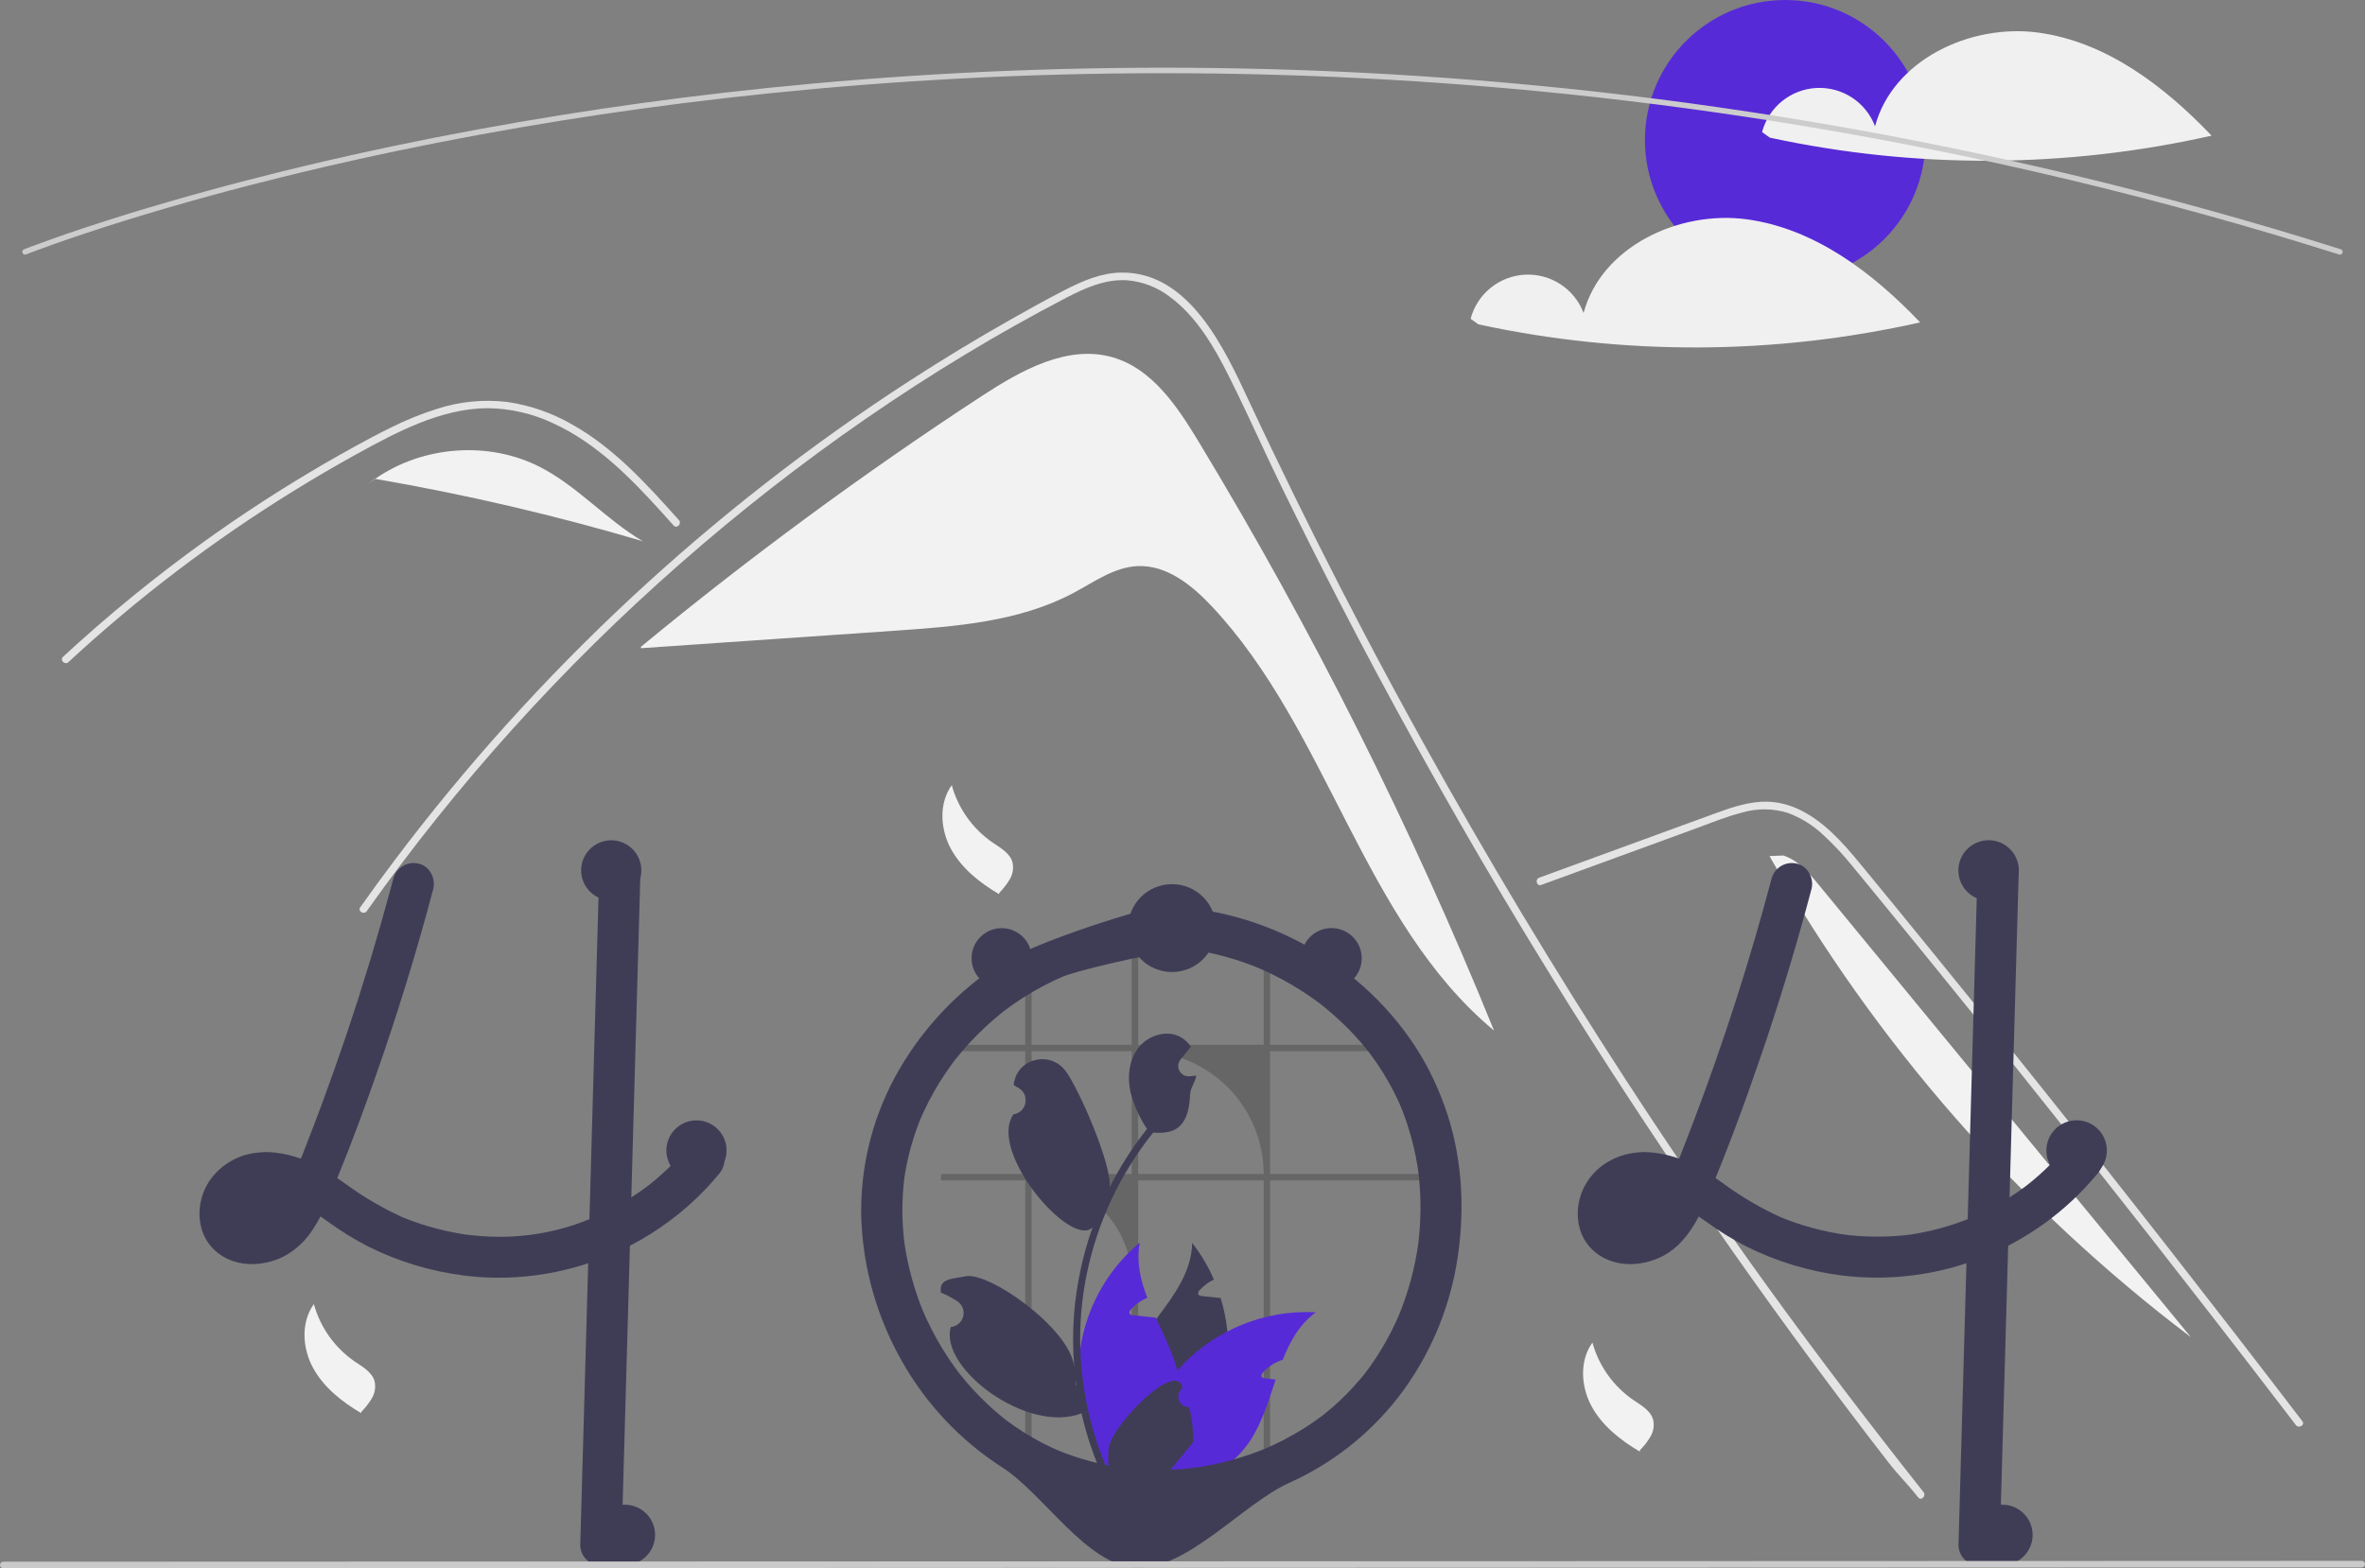 <svg width="894" height="593" viewBox="0 0 894 593" fill="none" xmlns="http://www.w3.org/2000/svg">
<rect x="0" y="0" width="894" height="593" fill="#808080" stroke="none"/>
<path d="M452.893 166.669C444.922 153.499 435.476 139.438 420.683 135.137C403.552 130.157 385.954 140.05 371.027 149.813C326.387 179.009 283.397 210.649 242.255 244.588L242.3 245.1C274.331 242.893 306.361 240.687 338.392 238.48C361.534 236.886 385.471 235.072 405.922 224.136C413.683 219.986 421.247 214.443 430.041 214.057C440.967 213.577 450.493 221.199 457.98 229.163C502.265 276.27 515.08 348.307 564.764 389.694C533.435 312.515 496.027 237.939 452.893 166.669Z" fill="#F2F2F2"/>
<path d="M725.107 566.22C720.21 560.043 718.209 558.596 713.378 552.362C674.045 501.545 637.075 449.012 602.468 394.762C578.962 357.918 556.621 320.366 535.446 282.107C525.365 263.918 515.561 245.586 506.032 227.111C498.639 212.787 491.41 198.376 484.346 183.88C482.326 179.74 480.363 175.58 478.41 171.412C473.808 161.608 469.291 151.757 464.441 142.086C458.915 131.065 452.188 119.51 442.04 112.105C437.422 108.596 431.9 106.474 426.118 105.985C417.858 105.452 410.235 108.859 403.07 112.581C350.645 139.888 301.565 174.124 257.173 213.082C212.667 252.127 172.886 296.238 138.64 344.516C137.593 346.011 135.115 344.583 136.173 343.079C140.337 337.197 144.583 331.378 148.912 325.623C202.74 254.11 268.741 192.613 343.899 143.942C356.543 135.757 369.426 127.955 382.546 120.538C389.158 116.797 395.8 113.104 402.555 109.639C409.177 106.241 416.209 103.186 423.775 103.072C449.52 102.672 462.85 131.797 472.007 151.395C474.884 157.563 477.797 163.711 480.744 169.841C491.883 193.113 503.45 216.172 515.446 239.018C522.85 253.124 530.415 267.147 538.143 281.088C562.192 324.5 587.753 367.033 614.827 408.687C650.691 463.863 686.27 512.605 727.127 564.203C728.251 565.63 726.241 567.667 725.107 566.22Z" fill="#E4E4E4"/>
<path d="M254.628 198.7C253.132 197.034 251.646 195.369 250.14 193.703C238.268 180.587 225.529 167.623 209.226 160.104C201.452 156.406 192.967 154.441 184.357 154.346C175.458 154.374 166.758 156.706 158.536 159.971C154.648 161.522 150.846 163.283 147.102 165.158C142.823 167.309 138.621 169.603 134.439 171.916C126.587 176.256 118.837 180.787 111.19 185.508C95.973 194.902 81.233 205.013 66.969 215.842C59.575 221.458 52.333 227.257 45.244 233.241C38.651 238.799 32.19 244.507 25.864 250.364C24.511 251.611 22.491 249.593 23.843 248.346C25.511 246.795 27.197 245.253 28.884 243.73C33.648 239.428 38.489 235.208 43.405 231.071C52.371 223.513 61.569 216.248 70.999 209.274C85.663 198.424 100.832 188.309 116.506 178.931C124.339 174.248 132.279 169.762 140.327 165.472C142.757 164.178 145.215 162.912 147.702 161.713C153.345 158.87 159.208 156.485 165.234 154.584C173.77 151.825 182.802 150.939 191.713 151.985C200.317 153.235 208.606 156.1 216.144 160.428C232.151 169.365 244.566 183.185 256.648 196.673C257.868 198.043 255.857 200.07 254.628 198.7Z" fill="#E4E4E4"/>
<path d="M582.614 334.615L620.972 320.601L640.017 313.643C646.219 311.377 652.407 308.797 658.819 307.174C664.391 305.584 670.307 305.659 675.837 307.391C680.769 309.214 685.283 312.009 689.111 315.61C693.022 319.208 696.661 323.09 699.999 327.225C704.145 332.202 708.23 337.232 712.333 342.245C729.269 362.935 746.094 383.714 762.809 404.584C779.523 425.453 796.125 446.41 812.616 467.456C829.146 488.554 845.563 509.74 861.867 531.014C863.864 533.62 865.86 536.228 867.853 538.837C868.955 540.278 871.439 538.857 870.322 537.395C853.898 515.907 837.36 494.507 820.707 473.195C804.013 451.832 787.204 430.559 770.28 409.378C753.356 388.196 736.318 367.106 719.165 346.109C714.892 340.878 710.612 335.652 706.324 330.432C702.708 326.029 699.132 321.579 695.165 317.481C687.884 309.959 678.787 303.311 667.898 303.13C661.496 303.024 655.299 305.054 649.351 307.203C642.939 309.521 636.541 311.882 630.137 314.221L591.511 328.334L581.854 331.862C580.141 332.488 580.881 335.249 582.614 334.615L582.614 334.615Z" fill="#E4E4E4"/>
<path d="M204.178 176.608C184.686 166.601 159.723 168.561 141.811 181.064C175.977 186.952 209.769 194.83 243.015 204.659C229.21 196.577 218.41 183.915 204.178 176.608Z" fill="#F2F2F2"/>
<path d="M141.619 181.029L137.866 184.076C139.136 183.009 140.455 182.009 141.811 181.063C141.747 181.052 141.683 181.04 141.619 181.029Z" fill="#F2F2F2"/>
<path d="M687.667 334.756C683.891 330.164 679.809 325.357 674.161 323.492L668.888 323.7C709.027 394.55 763.237 456.458 828.191 505.624C781.349 448.668 734.508 391.712 687.667 334.756Z" fill="#F2F2F2"/>
<path d="M359.78 296.88C362.22 305.736 367.717 313.444 375.299 318.641C378.23 320.635 381.698 322.547 382.701 325.945C383.228 328.111 382.903 330.396 381.793 332.33C380.684 334.239 379.335 335.998 377.779 337.564L377.637 338.096C370.363 333.79 363.443 328.343 359.425 320.911C355.407 313.48 354.846 303.74 359.78 296.88" fill="#F2F2F2"/>
<path d="M601.954 507.647C604.394 516.503 609.891 524.211 617.473 529.408C620.404 531.402 623.872 533.314 624.875 536.712C625.403 538.878 625.078 541.163 623.967 543.097C622.859 545.006 621.51 546.765 619.954 548.331L619.812 548.863C612.538 544.557 605.618 539.11 601.599 531.678C597.581 524.247 597.02 514.507 601.954 507.647" fill="#F2F2F2"/>
<path d="M118.644 493.112C121.085 501.968 126.582 509.676 134.164 514.872C137.095 516.866 140.563 518.778 141.565 522.176C142.093 524.342 141.768 526.628 140.657 528.561C139.549 530.47 138.2 532.229 136.644 533.796L136.502 534.327C129.228 530.021 122.308 524.574 118.29 517.143C114.272 509.711 113.711 499.971 118.644 493.112" fill="#F2F2F2"/>
<path d="M674.814 105.903C704.089 105.903 727.822 82.195 727.822 52.951C727.822 23.707 704.089 0 674.814 0C645.538 0 621.806 23.707 621.806 52.951C621.806 82.195 645.538 105.903 674.814 105.903Z" fill="#572AD7"/>
<path d="M770.473 12.325C744.783 8.856 715.454 22.727 708.795 47.754C707.117 43.304 704.066 39.502 700.084 36.898C696.101 34.293 691.393 33.021 686.639 33.265C681.885 33.508 677.332 35.255 673.637 38.253C669.942 41.251 667.297 45.345 666.083 49.943L669.025 52.047C724.078 63.94 781.066 63.682 836.01 51.293C818.14 32.533 796.163 15.793 770.473 12.325Z" fill="#F0F0F0"/>
<path d="M660.299 82.926C634.609 79.457 605.28 93.328 598.621 118.355C596.943 113.905 593.893 110.104 589.91 107.499C585.927 104.895 581.219 103.623 576.465 103.866C571.711 104.11 567.158 105.857 563.463 108.855C559.768 111.853 557.123 115.947 555.91 120.545L558.851 122.649C613.904 134.541 670.893 134.284 725.836 121.895C707.966 103.134 685.989 86.395 660.299 82.926Z" fill="#F0F0F0"/>
<path d="M884.521 96.276C884.414 96.276 884.308 96.26 884.207 96.227C609.389 9.41 367.175 20.763 212.375 45.575C191.309 48.95 170.186 52.849 149.593 57.163C144.336 58.263 138.882 59.442 133.382 60.67C126.815 62.131 120.334 63.636 114.12 65.14C111.437 65.775 108.805 66.415 106.227 67.06C102.32 68.023 98.357 69.027 94.108 70.13C89.36 71.353 84.536 72.635 79.767 73.942C79.75 73.948 79.732 73.953 79.714 73.957L79.714 73.959C74.328 75.428 68.969 76.939 63.788 78.449C60.983 79.258 58.275 80.056 55.681 80.844C55.392 80.924 55.135 81.001 54.874 81.08L54.317 81.25C53.994 81.348 53.676 81.444 53.357 81.535L53.337 81.542L53.337 81.543L52.494 81.804C51.488 82.109 50.506 82.406 49.541 82.702C24.03 90.558 10.005 96.146 9.867 96.201C9.74 96.252 9.604 96.277 9.468 96.275C9.331 96.274 9.197 96.246 9.071 96.192C8.946 96.138 8.832 96.061 8.736 95.963C8.641 95.865 8.566 95.75 8.515 95.624C8.464 95.497 8.439 95.362 8.441 95.225C8.442 95.089 8.47 94.954 8.524 94.829C8.578 94.704 8.656 94.59 8.753 94.495C8.851 94.4 8.966 94.324 9.093 94.274C9.233 94.219 23.326 88.602 48.93 80.716C49.899 80.419 50.883 80.122 51.892 79.817L52.675 79.574C52.702 79.564 52.729 79.555 52.757 79.547C53.074 79.457 53.39 79.361 53.712 79.263L54.27 79.094C54.548 79.01 54.823 78.927 55.103 78.85C57.679 78.067 60.397 77.267 63.208 76.455C68.392 74.944 73.755 73.432 79.146 71.961C79.163 71.955 79.18 71.951 79.197 71.946V71.945C83.983 70.634 88.824 69.346 93.587 68.119C97.843 67.015 101.814 66.009 105.727 65.044C108.316 64.4 110.953 63.759 113.636 63.121C119.857 61.614 126.35 60.107 132.93 58.643C138.438 57.414 143.901 56.232 149.167 55.131C169.791 50.81 190.947 46.905 212.046 43.525C367.068 18.677 609.629 7.306 884.833 94.248C885.07 94.323 885.272 94.48 885.403 94.69C885.534 94.901 885.585 95.151 885.548 95.396C885.51 95.641 885.386 95.864 885.197 96.026C885.009 96.187 884.769 96.276 884.521 96.276Z" fill="#CCCCCC"/>
<path d="M273.344 435.903C272.984 434.852 272.379 433.902 271.577 433.131C271.282 432.857 270.962 432.61 270.621 432.394C267.908 430.587 263.855 430.182 261.277 432.394C261.018 432.619 260.778 432.865 260.56 433.131C259.791 434.076 259.001 435 258.19 435.903C256.86 437.419 255.498 438.883 254.074 440.305C253.669 440.7 253.264 441.105 252.848 441.499C252.609 441.738 252.37 441.967 252.131 442.195C251.216 443.067 250.281 443.908 249.335 444.739C248.836 445.185 248.337 445.621 247.828 446.047C247.069 446.68 246.31 447.314 245.541 447.926C245.468 447.978 245.396 448.03 245.323 448.092C245.302 448.103 245.292 448.124 245.271 448.134C245.26 448.134 245.25 448.134 245.24 448.155C245.212 448.166 245.187 448.184 245.167 448.207C244.938 448.362 244.782 448.466 244.668 448.56C244.71 448.539 244.751 448.508 244.793 448.487C244.606 448.632 244.408 448.778 244.221 448.923C242.402 450.262 240.542 451.55 238.64 452.754C233.934 455.763 228.991 458.384 223.86 460.593C223.517 460.728 223.163 460.873 222.81 461.008C209.376 466.506 194.802 468.652 180.351 467.259C178.875 467.144 177.399 466.989 175.924 466.791C174.219 466.542 172.525 466.241 170.841 465.899C164.431 464.621 158.159 462.729 152.112 460.25C144.547 456.79 137.353 452.574 130.638 447.667C129.599 446.93 128.549 446.192 127.499 445.476C128.694 442.548 129.869 439.62 131.012 436.671C131.584 435.249 132.135 433.827 132.675 432.394C136.926 421.357 140.917 410.217 144.742 399.035C148.609 387.707 152.257 376.314 155.687 364.855C156.04 363.692 156.383 362.529 156.716 361.367C158.514 355.313 160.239 349.247 161.892 343.166C162.048 342.574 162.214 341.993 162.36 341.401C162.838 339.656 163.306 337.912 163.763 336.168C164.802 332.233 162.453 327.53 158.317 326.585C156.325 326.075 154.213 326.357 152.425 327.372C150.637 328.386 149.314 330.055 148.734 332.025C148.287 333.707 147.84 335.379 147.382 337.061C145.189 345.19 142.882 353.292 140.46 361.367C140.107 362.529 139.753 363.692 139.4 364.855C134.058 382.443 128.192 399.855 121.803 417.09C121.034 419.177 120.255 421.257 119.465 423.33C119.08 424.347 118.696 425.365 118.301 426.382C117.542 428.386 116.762 430.39 115.983 432.394C115.536 433.567 115.079 434.74 114.621 435.903C114.32 436.64 114.029 437.377 113.738 438.104C110.774 437.041 107.704 436.303 104.581 435.903L104.082 435.841C101.661 435.55 99.212 435.571 96.796 435.903C93.18 436.325 89.701 437.534 86.605 439.447C83.508 441.359 80.87 443.928 78.877 446.971C73.919 454.768 73.982 465.919 80.935 472.543C88.096 479.365 98.937 479.313 107.366 475.046C111.833 472.631 115.6 469.105 118.301 464.808C119.335 463.251 120.286 461.639 121.149 459.98C121.367 460.126 121.585 460.271 121.803 460.427C122.635 461.008 123.466 461.6 124.287 462.182C129.072 465.644 134.113 468.736 139.369 471.432C150.669 477.044 162.833 480.719 175.352 482.303C175.633 482.334 175.903 482.376 176.183 482.407C177.566 482.583 178.959 482.718 180.351 482.833C200.33 484.337 220.334 480.252 238.12 471.038C239.627 470.259 241.12 469.442 242.6 468.588C244.897 467.259 247.142 465.847 249.335 464.352C250.53 463.542 251.694 462.721 252.848 461.86C257.889 458.15 262.589 453.998 266.89 449.452C268.522 447.739 270.084 445.971 271.577 444.147C272.99 442.655 273.803 440.696 273.864 438.644C273.856 437.707 273.68 436.779 273.344 435.903ZM101.234 460.635C101.452 460.479 101.671 460.313 101.878 460.147C101.816 460.302 101.515 460.479 101.234 460.635H101.234ZM104.57 457.281C104.331 457.551 104.113 457.821 103.874 458.091C103.147 458.904 102.366 459.667 101.535 460.375C101.421 460.479 101.296 460.583 101.172 460.676C101.17 460.676 101.169 460.676 101.168 460.677C101.166 460.677 101.165 460.678 101.164 460.679C101.163 460.68 101.163 460.681 101.162 460.682C101.162 460.684 101.161 460.685 101.161 460.686C101.011 460.753 100.865 460.83 100.725 460.915C100.278 461.185 99.82 461.434 99.353 461.662C98.437 461.999 97.495 462.26 96.536 462.441C95.799 462.495 95.06 462.502 94.322 462.462H94.301C93.792 462.349 93.289 462.21 92.794 462.047C92.545 461.922 92.306 461.777 92.067 461.631C91.973 461.548 91.89 461.465 91.838 461.413C91.737 461.321 91.643 461.22 91.558 461.112C91.558 461.111 91.557 461.109 91.557 461.108C91.556 461.107 91.556 461.106 91.555 461.105C91.554 461.104 91.552 461.103 91.551 461.102C91.55 461.102 91.549 461.102 91.547 461.102C91.433 460.894 91.308 460.686 91.194 460.479C91.188 460.473 91.184 460.466 91.183 460.458C91.1 460.198 91.028 459.928 90.965 459.659C90.943 459.185 90.946 458.71 90.975 458.236C91.115 457.573 91.303 456.92 91.537 456.284C91.747 455.833 91.987 455.396 92.254 454.976C92.275 454.934 92.379 454.768 92.493 454.581C92.503 454.571 92.503 454.571 92.503 454.561C92.659 454.384 92.815 454.197 92.981 454.031C93.262 453.72 93.564 453.45 93.865 453.169C94.451 452.786 95.058 452.436 95.684 452.121C96.676 451.769 97.694 451.494 98.729 451.301C100.255 451.179 101.789 451.193 103.313 451.342C104.756 451.592 106.18 451.943 107.574 452.391C106.729 454.029 105.767 455.604 104.695 457.104C104.654 457.167 104.612 457.229 104.57 457.281ZM93.013 453.865C92.921 454.012 92.813 454.148 92.69 454.27C92.773 454.117 92.882 453.98 93.013 453.865Z" fill="#3F3D56"/>
<path d="M242.101 329.866C242.007 333.126 241.914 336.386 241.82 339.646C241.623 346.883 241.418 354.123 241.207 361.366C240.989 369.517 240.76 377.664 240.521 385.807C240.407 390.012 240.289 394.217 240.167 398.422C239.845 409.749 239.527 421.073 239.211 432.394C239.18 433.567 239.138 434.73 239.107 435.903C238.951 441.52 238.795 447.137 238.64 452.754C238.463 458.849 238.29 464.943 238.12 471.038C237.995 475.606 237.867 480.178 237.735 484.753C236.8 517.905 235.865 551.056 234.929 584.208C234.89 586.261 234.056 588.219 232.602 589.671C231.149 591.122 229.189 591.956 227.134 591.995C225.071 591.978 223.098 591.153 221.64 589.696C220.182 588.239 219.355 586.268 219.338 584.208C219.858 565.561 220.385 546.914 220.918 528.267C221.386 511.405 221.861 494.544 222.342 477.683C222.498 472.128 222.654 466.57 222.81 461.008C223.049 452.64 223.285 444.271 223.517 435.903C223.548 434.73 223.589 433.567 223.621 432.394C223.641 431.366 223.673 430.348 223.704 429.32C224.161 413.072 224.618 396.819 225.076 380.564C225.263 374.168 225.443 367.769 225.616 361.366C225.824 354.067 226.032 346.772 226.24 339.48C226.333 336.272 226.417 333.074 226.51 329.866C226.55 327.813 227.384 325.855 228.837 324.403C230.29 322.951 232.25 322.118 234.305 322.079C236.368 322.095 238.341 322.921 239.799 324.378C241.257 325.834 242.084 327.805 242.101 329.866Z" fill="#3F3D56"/>
<path d="M669.729 332.026C661.555 362.945 651.785 393.421 640.459 423.332C637.334 431.583 634.137 439.817 630.719 447.951L631.505 446.091C629.979 449.966 628.031 453.661 625.695 457.109C625.536 457.331 625.374 457.551 625.21 457.77C626.017 456.738 626.171 456.534 625.67 457.158C625.406 457.47 625.145 457.783 624.872 458.088C624.145 458.901 623.364 459.665 622.535 460.375C622.326 460.554 622.114 460.728 621.899 460.899L622.873 460.142C622.76 460.409 621.966 460.762 621.719 460.913C620.918 461.396 620.083 461.819 619.22 462.178L621.082 461.393C619.667 461.963 618.191 462.367 616.684 462.599L618.756 462.32C617.275 462.525 615.774 462.541 614.289 462.368L616.361 462.646C615.146 462.479 613.957 462.159 612.822 461.694L614.685 462.479C614.079 462.216 613.496 461.905 612.94 461.549C612.658 461.365 611.791 460.709 612.924 461.574C614.102 462.473 613.076 461.652 612.833 461.413C612.631 461.214 612.449 460.997 612.251 460.795C611.334 459.856 613.287 462.411 612.664 461.312C612.331 460.762 612.026 460.195 611.751 459.613L612.537 461.473C612.179 460.588 611.925 459.664 611.78 458.72L612.059 460.79C611.91 459.617 611.909 458.429 612.055 457.255L611.777 459.325C611.968 458.015 612.315 456.732 612.811 455.504L612.025 457.365C612.371 456.539 612.78 455.741 613.249 454.978C613.465 454.584 613.719 454.211 614.007 453.866C614.058 453.882 612.688 455.436 613.415 454.652C613.605 454.447 613.783 454.23 613.975 454.027C614.283 453.701 614.613 453.403 614.937 453.094C616.023 452.062 613.418 454.097 614.67 453.28C615.579 452.684 616.534 452.163 617.528 451.724L615.666 452.509C617.33 451.826 619.075 451.358 620.858 451.118L618.785 451.396C621.018 451.139 623.274 451.166 625.5 451.475L623.428 451.197C626.247 451.624 629.002 452.398 631.631 453.502L629.769 452.717C635.37 455.119 640.332 458.686 645.284 462.184C650.068 465.644 655.108 468.735 660.362 471.431C671.662 477.044 683.827 480.72 696.347 482.305C714.303 484.503 732.524 482.16 749.337 475.493C766.151 468.826 781.02 458.048 792.578 444.147C793.989 442.653 794.801 440.694 794.862 438.641C794.847 436.579 794.028 434.604 792.578 433.135C789.719 430.512 784.316 429.772 781.554 433.135C778.937 436.327 776.123 439.353 773.128 442.196C771.73 443.521 770.295 444.805 768.823 446.048C767.982 446.758 767.129 447.454 766.265 448.136C765.856 448.458 764.583 449.317 766.539 447.931C766.09 448.249 765.66 448.596 765.218 448.922C758.672 453.742 751.579 457.773 744.085 460.929L745.947 460.144C737.907 463.514 729.462 465.825 720.824 467.02L722.897 466.742C714.012 467.91 705.011 467.896 696.129 466.703L698.201 466.981C689.322 465.762 680.637 463.4 672.366 459.951L674.228 460.736C666.246 457.208 658.67 452.825 651.635 447.663C647.974 444.955 644.113 442.528 640.085 440.402C635.392 438.008 630.311 436.465 625.078 435.845C615.268 434.692 605.271 438.509 599.878 446.976C594.914 454.768 594.978 465.917 601.929 472.543C609.088 479.367 619.929 479.309 628.366 475.041C636.491 470.93 641.372 462.389 644.804 454.336C652.527 436.213 659.366 417.671 665.737 399.035C672.04 380.598 677.756 361.974 682.885 343.163C683.52 340.833 684.146 338.501 684.763 336.167C685.803 332.233 683.452 327.528 679.318 326.588C677.326 326.075 675.212 326.356 673.423 327.371C671.634 328.386 670.31 330.055 669.729 332.026L669.729 332.026Z" fill="#3F3D56"/>
<path d="M747.508 329.865L744.703 429.323L741.911 528.263L740.333 584.209C740.351 586.268 741.178 588.239 742.636 589.695C744.094 591.152 746.066 591.978 748.128 591.995C750.183 591.956 752.143 591.123 753.596 589.671C755.05 588.219 755.884 586.261 755.924 584.209L758.729 484.75L761.521 385.81L763.099 329.865C763.081 327.805 762.254 325.835 760.796 324.378C759.338 322.922 757.366 322.096 755.304 322.078C753.249 322.118 751.289 322.951 749.835 324.403C748.382 325.855 747.548 327.812 747.508 329.865Z" fill="#3F3D56"/>
<path opacity="0.2" d="M477.688 556.44H480.109V446.341H536.577V443.929H480.109V397.473H523.717C523.077 396.661 522.419 395.859 521.743 395.067H480.109V364.384C479.308 364.043 478.501 363.714 477.688 363.404V395.067H430.239V355.753C429.426 355.791 428.625 355.846 427.818 355.915V395.067H389.964V365.735C389.151 366.095 388.35 366.473 387.556 366.87V395.067H355.734V397.473H387.556V443.929H355.734V446.341H387.556V556.44H389.964V446.341C394.935 446.34 399.858 447.317 404.451 449.217C409.044 451.117 413.218 453.903 416.733 457.414C420.248 460.926 423.037 465.095 424.939 469.683C426.841 474.271 427.819 479.188 427.818 484.154V556.44H430.239V446.341H477.688V556.44ZM389.964 443.929V397.473H427.818V443.929H389.964ZM430.239 443.929V397.473H431.188C437.295 397.473 443.342 398.675 448.984 401.01C454.626 403.345 459.752 406.767 464.07 411.081C468.388 415.395 471.813 420.516 474.15 426.152C476.486 431.788 477.689 437.829 477.688 443.929H430.239Z" fill="black"/>
<path d="M462.906 523.428C459.858 537.008 452.559 549.263 442.066 558.418C441.297 559.082 440.528 559.726 439.728 560.359C437.784 560.536 435.854 560.716 433.938 560.899C432.348 561.045 430.779 561.2 429.22 561.346L428.939 561.377L428.742 559.674L427.952 552.78C424.887 547.783 422.988 542.16 422.394 536.33C421.8 530.5 422.528 524.61 424.522 519.099C427.266 511.707 432.234 505.176 437.119 498.697C443.865 489.747 450.423 480.901 450.662 469.989C453.981 474.232 456.741 478.884 458.873 483.829C456.861 484.775 455.053 486.105 453.551 487.743C453.125 488.211 452.699 488.865 452.99 489.426C453.24 489.903 453.863 490.017 454.404 490.08C455.703 490.214 457.013 490.349 458.312 490.484C459.351 490.599 460.391 490.702 461.43 490.817C462.687 494.94 463.54 499.175 463.976 503.463C464.677 510.133 464.315 516.871 462.906 523.428Z" fill="#3F3D56"/>
<path d="M497.413 496.215C491.281 500.67 487.695 507.076 484.909 514.136C482.055 515.048 479.486 516.687 477.457 518.891C477.031 519.358 476.605 520.012 476.896 520.573C477.145 521.051 477.769 521.165 478.309 521.227C479.609 521.362 480.918 521.497 482.217 521.632C479.432 529.98 476.875 538.618 471.948 545.668C468.672 550.322 464.401 554.191 459.445 556.995C458.093 557.764 456.698 558.454 455.266 559.061C449.986 559.466 444.807 559.899 439.728 560.359C437.784 560.536 435.854 560.716 433.938 560.899C432.348 561.044 430.779 561.2 429.22 561.345C429.209 560.774 429.209 560.203 429.22 559.632C429.548 544.42 435.151 529.794 445.07 518.247C445.538 517.707 446.016 517.178 446.505 516.648C451.53 511.286 457.44 506.826 463.976 503.462C474.276 498.113 485.82 495.611 497.413 496.215Z" fill="#572AD7"/>
<path d="M435.736 555.573L434.541 559.103L433.938 560.899C432.348 561.045 430.779 561.2 429.22 561.346L428.939 561.377C427.214 561.553 425.499 561.73 423.784 561.906C423.337 561.387 422.89 560.858 422.453 560.318C411.604 547.194 406.397 530.315 407.968 513.368C409.54 496.421 417.763 480.784 430.841 469.875C429.469 477.049 431.07 483.923 433.699 490.744C433.419 490.858 433.148 490.972 432.889 491.097C430.877 492.043 429.069 493.373 427.567 495.011C427.141 495.478 426.715 496.133 427.006 496.693C427.255 497.171 427.879 497.285 428.419 497.347C429.719 497.482 431.028 497.617 432.327 497.752C433.367 497.866 434.406 497.97 435.445 498.084C435.934 498.136 436.422 498.188 436.911 498.24C436.984 498.396 437.046 498.541 437.119 498.697C440.081 505.113 443.272 511.561 445.07 518.247C445.521 519.925 445.875 521.627 446.13 523.345C446.931 529.152 446.412 535.064 444.613 540.643C442.813 546.222 439.78 551.325 435.736 555.573Z" fill="#572AD7"/>
<path d="M540.358 404.984C531.41 387.55 517.548 372.88 501.244 362.1C484.888 351.335 466.12 344.78 446.612 343.017C444.055 342.785 441.491 342.649 438.922 342.609C435.885 342.564 390.21 355.725 374.909 366.471C359.617 377.086 347.037 391.144 338.185 407.51C329.348 423.966 325.002 442.454 325.582 461.119C326.34 479.896 331.579 498.22 340.864 514.564C350.022 530.855 363.025 544.665 378.743 554.793C394.685 564.954 410.699 591.895 429.521 592.846C448.485 593.805 470.113 568.39 487.409 560.674C504.706 552.893 519.659 540.72 530.778 525.368C541.583 510.323 548.573 492.884 551.149 474.547C553.824 455.772 552.577 436.409 546.158 418.464C544.511 413.853 542.574 409.351 540.358 404.984C538.509 401.345 533.087 400.005 529.693 402.191C527.944 403.266 526.678 404.974 526.157 406.958C525.636 408.942 525.901 411.051 526.896 412.845C527.982 414.982 528.993 417.155 529.926 419.363L529.141 417.502C532.674 425.99 535.077 434.905 536.288 444.018L536.009 441.948C537.297 451.834 537.274 461.847 535.941 471.728L536.219 469.657C534.872 479.537 532.232 489.197 528.367 498.39L529.153 496.53C527.165 501.221 524.847 505.765 522.219 510.13C520.886 512.335 519.472 514.488 517.977 516.589C517.321 517.511 516.644 518.418 515.962 519.321C515.072 520.5 517.175 517.781 516.255 518.938C516.099 519.135 515.943 519.332 515.786 519.529C515.314 520.118 514.835 520.702 514.349 521.281C511.109 525.143 507.572 528.748 503.772 532.062C502.826 532.887 501.863 533.694 500.885 534.482C500.398 534.875 499.916 535.284 499.408 535.65C499.428 535.636 501.05 534.405 500.09 535.119C499.788 535.344 499.488 535.572 499.186 535.796C497.169 537.288 495.1 538.704 492.976 540.045C488.088 543.121 482.959 545.799 477.64 548.053L479.502 547.268C470.326 551.127 460.682 553.763 450.818 555.108L452.891 554.83C443.032 556.161 433.04 556.179 423.176 554.883L425.248 555.161C416.284 553.959 407.515 551.59 399.165 548.117L401.027 548.902C396.19 546.862 391.527 544.435 387.083 541.643C384.883 540.259 382.741 538.789 380.656 537.233C380.358 537.012 380.063 536.787 379.767 536.563C378.815 535.846 380.45 537.092 380.463 537.101C379.91 536.705 379.378 536.28 378.868 535.829C377.861 535.01 376.869 534.172 375.894 533.315C371.99 529.881 368.345 526.164 364.988 522.196C364.147 521.203 363.325 520.196 362.52 519.174C362.172 518.731 361.536 517.834 362.94 519.723C362.755 519.474 362.564 519.231 362.377 518.984C361.929 518.39 361.487 517.792 361.051 517.19C359.525 515.08 358.074 512.918 356.699 510.705C353.591 505.694 350.878 500.45 348.586 495.018L349.372 496.878C345.621 487.963 343.056 478.596 341.742 469.015L342.021 471.085C340.836 462.253 340.819 453.304 341.97 444.468L341.692 446.538C342.873 437.981 345.177 429.617 348.546 421.662L347.76 423.523C349.88 418.542 352.38 413.733 355.239 409.136C356.67 406.836 358.187 404.592 359.789 402.403C360.153 401.906 360.521 401.412 360.893 400.921C361.23 400.477 362.156 399.37 360.576 401.324C360.731 401.133 360.88 400.936 361.033 400.742C361.912 399.63 362.812 398.534 363.734 397.456C367.224 393.375 371.005 389.551 375.046 386.014C376.068 385.12 377.105 384.244 378.159 383.388C378.638 382.999 379.119 382.614 379.605 382.233C379.799 382.08 379.995 381.931 380.188 381.777C378.112 383.428 379.611 382.226 380.083 381.874C382.254 380.248 384.484 378.704 386.771 377.242C391.857 373.993 397.206 371.177 402.764 368.823L400.902 369.608C408.967 366.225 444.702 358.24 451.201 359.112L449.129 358.834C458.682 360.166 468.019 362.743 476.901 366.499L475.039 365.714C479.54 367.623 483.914 369.818 488.135 372.285C490.244 373.52 492.311 374.822 494.338 376.191C495.296 376.84 496.245 377.502 497.183 378.18C497.653 378.518 498.119 378.86 498.583 379.206C498.84 379.398 499.096 379.593 499.353 379.786C500.433 380.595 497.865 378.614 498.998 379.509C502.787 382.483 506.386 385.692 509.774 389.116C511.437 390.809 513.044 392.555 514.593 394.354C515.388 395.278 516.166 396.215 516.928 397.166C517.307 397.638 518.596 399.347 517.016 397.253C517.402 397.765 517.793 398.273 518.174 398.789C521.459 403.23 524.376 407.931 526.896 412.845C528.76 416.476 534.158 417.83 537.562 415.638C539.311 414.563 540.578 412.856 541.099 410.871C541.62 408.887 541.354 406.778 540.358 404.984Z" fill="#3F3D56"/>
<path d="M449.527 532.062C448.722 532.099 447.926 531.888 447.245 531.458C446.564 531.027 446.033 530.398 445.722 529.656C445.411 528.913 445.336 528.093 445.508 527.307C445.679 526.521 446.088 525.806 446.68 525.26C446.779 524.867 446.85 524.584 446.949 524.191C446.913 524.105 446.878 524.02 446.842 523.934C443.225 515.319 420.146 539.335 419.148 547.432C418.708 551.011 418.894 554.639 419.696 558.155C412.22 541.865 408.338 524.159 408.313 506.239C408.311 501.742 408.561 497.249 409.062 492.78C409.476 489.116 410.05 485.478 410.784 481.867C414.791 462.271 423.394 443.905 435.886 428.276C443.031 428.674 449.292 427.587 449.897 413.755C450.004 411.295 451.831 409.164 452.234 406.741C451.552 406.83 450.858 406.886 450.176 406.931C449.964 406.942 449.74 406.953 449.528 406.964L449.448 406.968C448.698 407.001 447.955 406.818 447.307 406.439C446.66 406.06 446.135 405.503 445.798 404.834C445.46 404.164 445.323 403.412 445.403 402.666C445.484 401.921 445.778 401.215 446.251 400.633C446.545 400.271 446.84 399.909 447.135 399.548C447.582 398.989 448.041 398.442 448.488 397.883C448.54 397.83 448.588 397.774 448.633 397.716C449.148 397.079 449.662 396.454 450.176 395.817C449.238 394.361 447.975 393.142 446.487 392.254C441.332 389.238 434.22 391.327 430.497 395.984C426.762 400.642 426.058 407.176 427.355 412.996C428.63 417.947 430.74 422.646 433.594 426.89C433.315 427.248 433.024 427.594 432.744 427.952C427.634 434.515 423.181 441.564 419.447 448.995C420.503 440.753 407.586 410.987 402.591 404.682C396.59 397.109 384.286 400.414 383.229 410.014C383.219 410.107 383.209 410.2 383.199 410.293C383.941 410.711 384.667 411.155 385.378 411.624C386.271 412.22 386.962 413.071 387.363 414.066C387.763 415.062 387.853 416.155 387.62 417.202C387.388 418.249 386.845 419.201 386.061 419.935C385.278 420.668 384.291 421.148 383.229 421.311L383.121 421.328C373.189 435.494 405.028 472.363 412.998 464.085C409.247 474.704 406.894 485.765 405.998 496.99C405.491 503.613 405.521 510.266 406.088 516.883L406.054 516.649C404.283 502.235 373.905 480.805 365.034 482.59C359.923 483.619 354.89 483.385 355.666 488.534C355.678 488.616 355.691 488.699 355.704 488.781C357.081 489.341 358.421 489.986 359.718 490.713C360.46 491.131 361.186 491.575 361.897 492.045C362.789 492.64 363.481 493.492 363.881 494.487C364.281 495.482 364.371 496.575 364.139 497.622C363.907 498.669 363.363 499.622 362.58 500.355C361.796 501.089 360.809 501.568 359.748 501.732L359.639 501.749C359.561 501.76 359.494 501.771 359.416 501.782C354.895 517.321 388.422 542.399 408.805 534.419H408.816C410.836 543.188 413.762 551.722 417.549 559.886H448.745C448.857 559.54 448.958 559.182 449.058 558.836C446.171 559.017 443.272 558.845 440.426 558.322C442.741 555.485 445.055 552.626 447.37 549.789C447.421 549.736 447.47 549.68 447.515 549.621C448.689 548.169 449.874 546.728 451.049 545.276L451.049 545.275C451.112 540.824 450.6 536.383 449.528 532.063L449.527 532.062ZM413.803 461.862L413.819 461.84L413.803 461.885V461.862ZM406.893 524.088L406.624 523.485C406.636 523.049 406.636 522.613 406.624 522.167C406.624 522.044 406.602 521.921 406.602 521.798C406.703 522.569 406.792 523.339 406.904 524.11L406.893 524.088Z" fill="#3F3D56"/>
<path d="M98.999 467.217C105.314 467.217 110.433 462.103 110.433 455.796C110.433 449.488 105.314 444.375 98.999 444.375C92.685 444.375 87.566 449.488 87.566 455.796C87.566 462.103 92.685 467.217 98.999 467.217Z" fill="#3F3D56"/>
<path d="M236.197 591.808C242.511 591.808 247.63 586.695 247.63 580.387C247.63 574.08 242.511 568.966 236.197 568.966C229.882 568.966 224.764 574.08 224.764 580.387C224.764 586.695 229.882 591.808 236.197 591.808Z" fill="#3F3D56"/>
<path d="M756.924 591.808C763.239 591.808 768.357 586.695 768.357 580.387C768.357 574.08 763.239 568.966 756.924 568.966C750.61 568.966 745.491 574.08 745.491 580.387C745.491 586.695 750.61 591.808 756.924 591.808Z" fill="#3F3D56"/>
<path d="M784.987 446.452C791.302 446.452 796.421 441.338 796.421 435.031C796.421 428.723 791.302 423.61 784.987 423.61C778.673 423.61 773.554 428.723 773.554 435.031C773.554 441.338 778.673 446.452 784.987 446.452Z" fill="#3F3D56"/>
<path d="M751.728 340.549C758.042 340.549 763.161 335.436 763.161 329.128C763.161 322.821 758.042 317.708 751.728 317.708C745.413 317.708 740.294 322.821 740.294 329.128C740.294 335.436 745.413 340.549 751.728 340.549Z" fill="#3F3D56"/>
<path d="M274.654 435.031C274.647 437.948 273.518 440.751 271.499 442.86C269.481 444.969 266.729 446.221 263.812 446.359C260.894 446.497 258.036 445.51 255.827 443.601C253.619 441.692 252.23 439.008 251.947 436.104C251.664 433.201 252.51 430.3 254.309 428.001C256.108 425.703 258.723 424.184 261.612 423.758C264.501 423.332 267.444 424.032 269.831 425.713C272.218 427.394 273.866 429.927 274.436 432.788C274.582 433.527 274.655 434.278 274.654 435.031Z" fill="#3F3D56"/>
<path d="M503.316 373.773C509.631 373.773 514.75 368.66 514.75 362.352C514.75 356.045 509.631 350.932 503.316 350.932C497.002 350.932 491.883 356.045 491.883 362.352C491.883 368.66 497.002 373.773 503.316 373.773Z" fill="#3F3D56"/>
<path d="M390.024 362.353C390.018 365.27 388.888 368.073 386.87 370.182C384.852 372.29 382.099 373.543 379.182 373.681C376.265 373.819 373.406 372.831 371.198 370.922C368.99 369.014 367.6 366.33 367.318 363.426C367.035 360.522 367.881 357.621 369.68 355.323C371.479 353.025 374.093 351.506 376.983 351.08C379.872 350.654 382.814 351.354 385.201 353.035C387.588 354.715 389.237 357.249 389.806 360.11C389.953 360.849 390.026 361.6 390.024 362.353Z" fill="#3F3D56"/>
<path d="M242.433 329.129C242.426 332.046 241.297 334.849 239.279 336.958C237.261 339.066 234.508 340.319 231.591 340.457C228.674 340.595 225.815 339.607 223.607 337.698C221.398 335.789 220.009 333.105 219.726 330.202C219.444 327.298 220.289 324.397 222.088 322.099C223.887 319.801 226.502 318.282 229.391 317.856C232.28 317.43 235.223 318.13 237.61 319.81C239.997 321.491 241.646 324.025 242.215 326.886C242.361 327.624 242.435 328.376 242.433 329.129Z" fill="#3F3D56"/>
<path d="M622.845 471.37C629.159 471.37 634.278 466.257 634.278 459.949C634.278 453.642 629.159 448.528 622.845 448.528C616.53 448.528 611.412 453.642 611.412 459.949C611.412 466.257 616.53 471.37 622.845 471.37Z" fill="#3F3D56"/>
<path d="M443.033 367.544C452.217 367.544 459.663 360.107 459.663 350.932C459.663 341.757 452.217 334.32 443.033 334.32C433.848 334.32 426.403 341.757 426.403 350.932C426.403 360.107 433.848 367.544 443.033 367.544Z" fill="#3F3D56"/>
<path d="M892.762 592.681L1.238 593C1.075 593 0.914 592.968 0.764 592.906C0.614 592.844 0.477 592.753 0.362 592.638C0.248 592.523 0.156 592.387 0.094 592.237C0.032 592.087 0 591.926 0 591.764C0 591.601 0.032 591.441 0.094 591.291C0.156 591.141 0.248 591.004 0.362 590.89C0.477 590.775 0.614 590.684 0.764 590.622C0.914 590.56 1.075 590.528 1.238 590.528L892.762 590.208C893.09 590.209 893.404 590.34 893.635 590.572C893.867 590.804 893.996 591.117 893.996 591.445C893.996 591.772 893.867 592.086 893.635 592.318C893.404 592.549 893.09 592.68 892.762 592.681Z" fill="#CACACA"/>
</svg>
